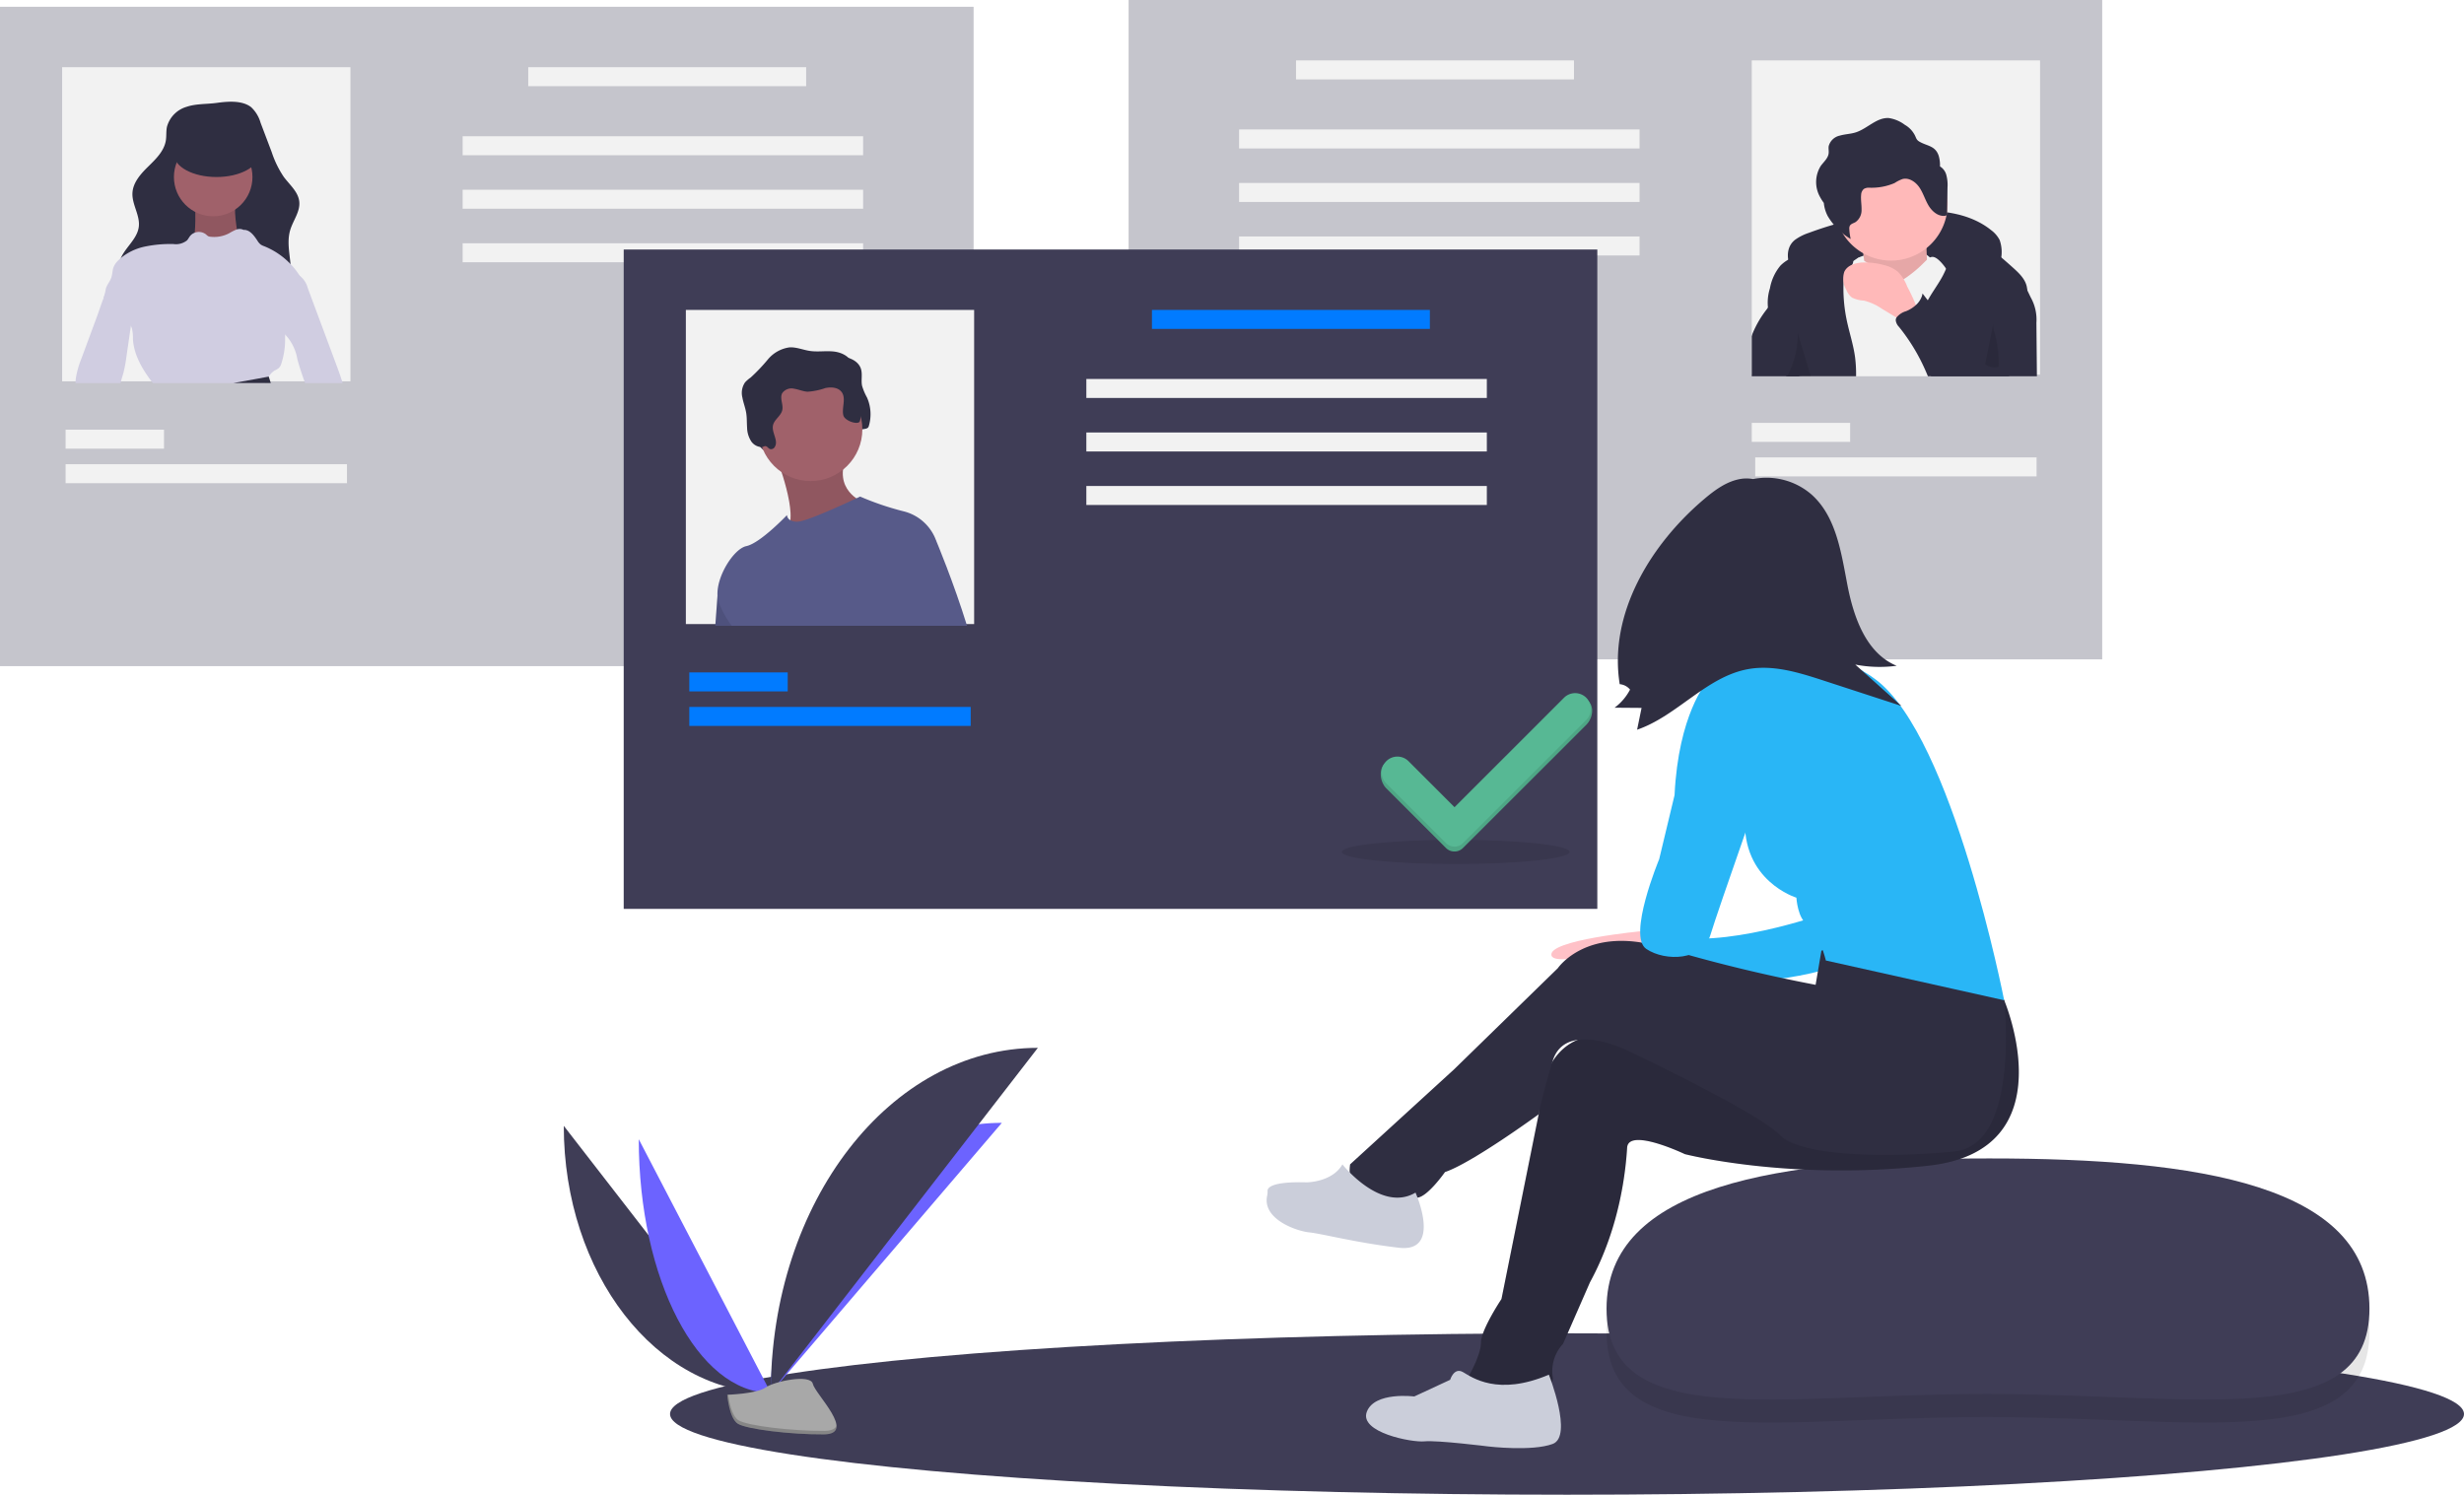 <svg xmlns="http://www.w3.org/2000/svg" width="537.346" height="326" viewBox="0 0 537.346 326">
  <g id="emegrency-contact-image" transform="translate(0 0)">
    <ellipse id="Ellipse_240" data-name="Ellipse 240" cx="195.612" cy="17.6" rx="195.612" ry="17.6" transform="translate(146.122 290.8)" fill="#3f3d56"/>
    <rect id="Rectangle_292" data-name="Rectangle 292" width="212.322" height="143.807" transform="translate(458.444 143.807) rotate(180)" fill="#3f3d56" opacity="0.3"/>
    <rect id="Rectangle_293" data-name="Rectangle 293" width="62.868" height="68.515" transform="translate(382.023 13.176)" fill="#f2f2f2"/>
    <rect id="Rectangle_294" data-name="Rectangle 294" width="60.609" height="4.141" transform="translate(343.247 17.317) rotate(180)" fill="#f2f2f2"/>
    <rect id="Rectangle_295" data-name="Rectangle 295" width="21.458" height="4.141" transform="translate(403.481 96.373) rotate(180)" fill="#f2f2f2"/>
    <rect id="Rectangle_296" data-name="Rectangle 296" width="61.363" height="4.141" transform="translate(444.138 103.902) rotate(180)" fill="#f2f2f2"/>
    <rect id="Rectangle_297" data-name="Rectangle 297" width="87.338" height="4.141" transform="translate(357.553 32.376) rotate(180)" fill="#f2f2f2"/>
    <rect id="Rectangle_298" data-name="Rectangle 298" width="87.338" height="4.141" transform="translate(357.553 44.046) rotate(180)" fill="#f2f2f2"/>
    <rect id="Rectangle_299" data-name="Rectangle 299" width="87.338" height="4.141" transform="translate(357.553 55.716) rotate(180)" fill="#f2f2f2"/>
    <path id="Path_756" data-name="Path 756" d="M842.637,223.6a11.12,11.12,0,0,1,3.044-1.527,77.626,77.626,0,0,1,21.449-4.669c6.378-.452,13.29.085,18.272,4.093a6.283,6.283,0,0,1,1.854,2.159,7.91,7.91,0,0,1,.234,4.4,4.975,4.975,0,0,1-.427,1.657,3.722,3.722,0,0,1-3.754,1.57c-1.433-.153-2.779-.76-4.193-1.041a18.744,18.744,0,0,0-2.648-.27l-8.868-.48c-5.514-.3-11.1-.592-16.511.521a16.446,16.446,0,0,0-4.77,1.644c-1.235.694-2.067,1.689-3.214.408C841.091,229.816,839.977,225.679,842.637,223.6Z" transform="translate(-451.173 -171.3)" fill="#2f2e41"/>
    <path id="Path_757" data-name="Path 757" d="M869.074,235.53s11.928-5.347,16.452.823-2.468,3.7-2.468,3.7l-7.815,2.468-8.637-1.645Z" transform="translate(-463.868 -179.309)" fill="#f2f2f2"/>
    <path id="Path_758" data-name="Path 758" d="M872.741,226.225s1.645,7.815.411,9.871,6.992,4.936,6.992,4.936l7.815-3.29s-2.057-12.75,0-15.218Z" transform="translate(-466.918 -173.911)" fill="#ffb9b9"/>
    <path id="Path_759" data-name="Path 759" d="M872.741,226.225s1.645,7.815.411,9.871,6.992,4.936,6.992,4.936l7.815-3.29s-2.057-12.75,0-15.218Z" transform="translate(-466.918 -173.911)" opacity="0.1"/>
    <path id="Path_760" data-name="Path 760" d="M885.968,202.146a12.349,12.349,0,0,1-12.339,12.339,12.043,12.043,0,0,1-2.192-.2,12.339,12.339,0,1,1,14.531-12.142Z" transform="translate(-461.226 -157.646)" fill="#ffb9b9"/>
    <path id="Path_761" data-name="Path 761" d="M886.278,263.3H846.927l.892-3.874,3.862-16.831,4.465-3.015,0,0,2.1-1.419,1.043-.7s.617.282,1.329.666c.207.117.418.237.629.365,0,0,0,0,0,0a7.366,7.366,0,0,1,.971.674c.056.053.105.1.154.147.783.783,3.068,4.939,6.848,2.812a5.761,5.761,0,0,0,.553-.346,27.376,27.376,0,0,0,2.812-2.232c.794-.727,1.31-1.288,1.732-1.675a2.734,2.734,0,0,1,.64-.474,1.216,1.216,0,0,1,.576-.139c1.235,0,2.88,2.466,2.88,2.466l.049.143,0,.011,5.191,15.585Z" transform="translate(-454.085 -181.232)" fill="#f2f2f2"/>
    <path id="Path_762" data-name="Path 762" d="M839.672,260.743H851.6a29.012,29.012,0,0,0-.215-4.126c-.365-2.752-1.261-5.4-1.826-8.12a34.159,34.159,0,0,1-.719-7.243c0-.335.011-.674.041-1.013a4.636,4.636,0,0,1,.651-2.2c.282-.433.67-.8.971-1.216a2.788,2.788,0,0,0,.275-.433v0a2.485,2.485,0,0,0,.1-.23,1.856,1.856,0,0,0,.113-.561,3.433,3.433,0,0,0-2.274-2.951,8.5,8.5,0,0,0-5.327-.215,25.357,25.357,0,0,0-5.007,2.048c-.538.264-1.073.535-1.589.836a7.889,7.889,0,0,0-1.683,1.28,10.654,10.654,0,0,0-2.293,4.943,10.451,10.451,0,0,0-.433,4.216c0,.045.015.094.023.139.448,2.345,2.36,4.107,3.381,6.268a13.726,13.726,0,0,1,.632,8.162c-.023.139-.049.279-.075.418h3.324Z" transform="translate(-446.83 -178.675)" fill="#2f2e41"/>
    <path id="Path_763" data-name="Path 763" d="M920.864,242.868a93.2,93.2,0,0,0-3.249,15.062h-17q-.666-1.818-1.329-3.64a27.293,27.293,0,0,1-.907-2.8,13.407,13.407,0,0,1-.38-3.373c0-.271.011-.546.034-.817a.011.011,0,0,0,0-.015,13.471,13.471,0,0,1,.983-4.167,15.541,15.541,0,0,1,.866-1.758c.791-1.431,1.747-2.778,2.6-4.179a19.173,19.173,0,0,0,1.382-2.68.014.014,0,0,1,0-.011,9.621,9.621,0,0,0,.779-3.746c-.026-1.66-2.835-4.555.218-4.277,4.167.376,7.748,2.775,11.011,5.508.87.73,1.72,1.487,2.552,2.232,1.287,1.16,2.646,2.424,3.034,4.115a4.386,4.386,0,0,1,.109.821A11.269,11.269,0,0,1,920.864,242.868Z" transform="translate(-479.474 -175.862)" fill="#2f2e41"/>
    <path id="Path_764" data-name="Path 764" d="M878.977,244.906a9.192,9.192,0,0,0-1.93-3.112A7.161,7.161,0,0,0,874.1,240.3a16.125,16.125,0,0,0-4.325-.62c-1.742-.011-3.762.456-4.5,2.033a4.8,4.8,0,0,0,.459,3.986,3.907,3.907,0,0,0,1.219,1.647,6.769,6.769,0,0,0,2.613.661,12.054,12.054,0,0,1,3.862,1.75l3.051,1.844,5.24,3.168c-.138-.083-.089-3.677-.25-4.266A41.437,41.437,0,0,0,878.977,244.906Z" transform="translate(-463.069 -182.441)" fill="#ffb9b9"/>
    <path id="Path_765" data-name="Path 765" d="M881.7,189.369a3.132,3.132,0,0,0-1.358-1.773,7.189,7.189,0,0,0-.287-2.34c-.747-2.209-2.517-2.083-4.188-3.059-.725-.424-.68-.8-1.057-1.494a5.546,5.546,0,0,0-2.137-2.18,7.689,7.689,0,0,0-3.47-1.472c-2.664-.182-4.706,2.324-7.253,3.128-1.122.354-2.328.369-3.456.7a3.18,3.18,0,0,0-2.422,2.3c-.078.538.059,1.089-.019,1.627-.156,1.069-1.094,1.817-1.722,2.7a6.641,6.641,0,0,0-.119,6.8,9.553,9.553,0,0,0,.8,1.252,7.7,7.7,0,0,0,.845,2.861,14.258,14.258,0,0,0,5.014,5.008,11.839,11.839,0,0,1-.3-2.135,1.474,1.474,0,0,1,.091-.708c.222-.464.809-.588,1.257-.842a3.176,3.176,0,0,0,1.317-2.759c.027-1.066-.2-2.134-.087-3.194a1.746,1.746,0,0,1,.6-1.284,2.064,2.064,0,0,1,1.126-.269,12.716,12.716,0,0,0,5.56-1.011,8.24,8.24,0,0,1,1.73-.875c1.424-.371,2.879.627,3.7,1.848s1.23,2.675,1.987,3.937,2.065,2.387,3.529,2.238a.586.586,0,0,0,.437-.194.656.656,0,0,0,.081-.372l.082-5.6A8.458,8.458,0,0,0,881.7,189.369Z" transform="translate(-457.273 -151.3)" fill="#2f2e41"/>
    <path id="Path_766" data-name="Path 766" d="M835.278,262.74q.4,3.3.486,6.629H825.411v-8.7c.053-.211.109-.418.177-.625a22.364,22.364,0,0,1,3.185-5.4c.057-.087.117-.173.173-.26a14.132,14.132,0,0,0,1.287-2.323c.169-.4.44-2.33.727-2.5,1.227-.712,2.225,2.33,2.394,3.008.6,2.413,1.126,4.849,1.521,7.307Q835.107,261.307,835.278,262.74Z" transform="translate(-443.389 -187.301)" fill="#2f2e41"/>
    <path id="Path_767" data-name="Path 767" d="M918.637,267.077H894.871c-.2-.478-.4-.956-.614-1.431a41.822,41.822,0,0,0-5.7-9.347,2.473,2.473,0,0,1-.7-1.4,1.182,1.182,0,0,1,.154-.629,4.106,4.106,0,0,1,2.093-1.389,7.212,7.212,0,0,0,2.176-1.37,4.667,4.667,0,0,0,1.257-1.856,4.07,4.07,0,0,0,.158-.64l.331.433c.267.354.538.7.813,1.054,2.635,3.384,5.53,6.72,9.171,8.726a15.431,15.431,0,0,0,3,1.276.786.786,0,0,0,.632,0,.765.765,0,0,0,.275-.5c.324-1.355.437-2.752.674-4.126a23.5,23.5,0,0,1,2.481-7.145c.674-1.254,2.865-5.835,4.254-2.948q.6,1.248,1.2,2.5c.252.531.508,1.058.764,1.589a9.88,9.88,0,0,1,1.239,5.534Q918.584,261.249,918.637,267.077Z" transform="translate(-474.431 -185.009)" fill="#2f2e41"/>
    <path id="Path_768" data-name="Path 768" d="M843.894,279.706h2.059l-1.167-3.874-1.683-5.583a18.209,18.209,0,0,1-.162,2.827,18.826,18.826,0,0,1-1.641,5.587c-.162.343-.335.689-.474,1.043Z" transform="translate(-451.052 -197.638)" opacity="0.1"/>
    <path id="Path_769" data-name="Path 769" d="M928.471,265.38a4.022,4.022,0,0,0,.2,2.444,24.619,24.619,0,0,1,.9,7.144.26.26,0,0,1-.3.312,3.279,3.279,0,0,1-2.68-.636Z" transform="translate(-493.684 -195.217)" opacity="0.1"/>
    <rect id="Rectangle_304" data-name="Rectangle 304" width="212.322" height="143.807" transform="translate(0 1.48)" fill="#3f3d56" opacity="0.3"/>
    <rect id="Rectangle_305" data-name="Rectangle 305" width="62.868" height="68.515" transform="translate(13.552 14.656)" fill="#f2f2f2"/>
    <rect id="Rectangle_306" data-name="Rectangle 306" width="60.609" height="4.141" transform="translate(115.196 14.656)" fill="#f2f2f2"/>
    <rect id="Rectangle_307" data-name="Rectangle 307" width="21.458" height="4.141" transform="translate(14.305 93.712)" fill="#f2f2f2"/>
    <rect id="Rectangle_308" data-name="Rectangle 308" width="61.363" height="4.141" transform="translate(14.305 101.242)" fill="#f2f2f2"/>
    <rect id="Rectangle_309" data-name="Rectangle 309" width="87.338" height="4.141" transform="translate(100.891 29.715)" fill="#f2f2f2"/>
    <rect id="Rectangle_310" data-name="Rectangle 310" width="87.338" height="4.141" transform="translate(100.891 41.385)" fill="#f2f2f2"/>
    <rect id="Rectangle_311" data-name="Rectangle 311" width="87.338" height="4.141" transform="translate(100.891 53.055)" fill="#f2f2f2"/>
    <path id="Path_770" data-name="Path 770" d="M199.98,268.483h-8.173q-.943-2.535-1.675-5.135a10.258,10.258,0,0,0-2.665-5.432,10.079,10.079,0,0,1-1.148-1.559,7.32,7.32,0,0,1-.723-4.438,11.533,11.533,0,0,1,.211-1.257c.358-1.607.956-3.151,1.457-4.717a1.789,1.789,0,0,1,1.461-1.208,2.9,2.9,0,0,1,1.6.184,1.982,1.982,0,0,1,.32.166,4.941,4.941,0,0,1,1.728,2.643q2.558,6.867,5.112,13.733.5,1.333.994,2.673c.489,1.31.975,2.62,1.389,3.957C199.9,268.223,199.942,268.35,199.98,268.483Z" transform="translate(-125.268 -184.934)" fill="#d0cde1"/>
    <path id="Path_771" data-name="Path 771" d="M131.986,171.082a6.258,6.258,0,0,0-4.289,4.4c-.193.975-.075,1.989-.237,2.97-.376,2.275-2.162,4.012-3.809,5.626s-3.348,3.489-3.468,5.791c-.132,2.521,1.7,4.884,1.381,7.389-.368,2.91-3.441,4.8-4.2,7.629a7.34,7.34,0,0,0,1.137,5.6,16.028,16.028,0,0,0,8.83,6.5,36.783,36.783,0,0,0,11.06,1.441c4.545.048,9.479-.343,12.894-3.342a10.329,10.329,0,0,0,3.429-6.725c.324-3.474-1.126-7.064-.125-10.407.63-2.1,2.208-4.025,1.973-6.209-.23-2.135-2.095-3.648-3.374-5.373a21.839,21.839,0,0,1-2.629-5.387l-2.43-6.415a7.446,7.446,0,0,0-2.067-3.415c-1.993-1.549-5.2-1.245-7.529-.925C136.367,170.526,134.065,170.379,131.986,171.082Z" transform="translate(-91.298 -147.785)" fill="#2f2e41"/>
    <path id="Path_772" data-name="Path 772" d="M149.8,212.829s.238,7.136-.476,7.85,2.854,5.471,2.854,5.471l6.422-.238,3.33-2.617-2.854-3.806s-1.189-6.185-.238-7.612S149.8,212.829,149.8,212.829Z" transform="translate(-107.229 -168.392)" fill="#a0616a"/>
    <path id="Path_773" data-name="Path 773" d="M149.8,212.829s.238,7.136-.476,7.85,2.854,5.471,2.854,5.471l6.422-.238,3.33-2.617-2.854-3.806s-1.189-6.185-.238-7.612S149.8,212.829,149.8,212.829Z" transform="translate(-107.229 -168.392)" opacity="0.1"/>
    <circle id="Ellipse_241" data-name="Ellipse 241" cx="8.563" cy="8.563" r="8.563" transform="translate(37.93 30.046)" fill="#a0616a"/>
    <path id="Path_774" data-name="Path 774" d="M138.936,258.761h6.942c.26-.471.5-.96.787-1.4v0a3.843,3.843,0,0,1,1.265-1.325,4.985,4.985,0,0,0,.937-.561,2.418,2.418,0,0,0,.572-1.069,16.567,16.567,0,0,0,.783-4.615c.011-.527,0-1.062.03-1.589a6.679,6.679,0,0,1,.158-1.223,9.635,9.635,0,0,1,1.028-2.327q1.412-2.569,2.831-5.139a3.592,3.592,0,0,0,.192-1.506,3.712,3.712,0,0,0-.61-1.931c-.132-.237-.275-.474-.425-.7a15.636,15.636,0,0,0-2.018-2.575,16.324,16.324,0,0,0-5.745-3.889,3.334,3.334,0,0,1-.772-.376,3.2,3.2,0,0,1-.708-.847c-.753-1.133-1.671-2.409-3.03-2.338a1.863,1.863,0,0,0-1.438-.1,1.966,1.966,0,0,0-.211.068,13.38,13.38,0,0,0-1.51.787,7.008,7.008,0,0,1-4.066.738,1.377,1.377,0,0,1-.474-.12,2.431,2.431,0,0,1-.437-.354,2.51,2.51,0,0,0-2.5-.4,2.266,2.266,0,0,0-.994.7c-.248.312-.422.689-.7.983a3.867,3.867,0,0,1-2.925.787,27.032,27.032,0,0,0-6.426.591,12.216,12.216,0,0,0-5.06,2.447l0,0c-.2.173-.392.35-.58.538a4.3,4.3,0,0,0-1,1.431c-.286.738-.248,1.57-.508,2.319-.286.84-.922,1.525-1.178,2.368a9.522,9.522,0,0,1-.493,1.927c.015.011.026.023.041.034,1.37,1.2,2.541,2.786,3.915,3.979a7.9,7.9,0,0,1,1.988,2.221,3.669,3.669,0,0,1,.245.6,9.262,9.262,0,0,1,.2,2.191c.173,3.52,2.082,6.712,4.216,9.513.041.056.083.113.128.166Z" transform="translate(-88.054 -175.213)" fill="#d0cde1"/>
    <path id="Path_775" data-name="Path 775" d="M110.538,259.554q-.486,3.371-.979,6.739a29.361,29.361,0,0,1-.67,3.569c-.2.727-.448,1.438-.625,2.165h-9.8a9.392,9.392,0,0,1,.094-1.216,20.1,20.1,0,0,1,1.223-4.22q1.711-4.619,3.418-9.246c.486-1.314.9-2.688,1.438-3.991.094-.241.2-.482.3-.715.568-1.25,2.146-.738,3.313-.55a3.146,3.146,0,0,1,.926.263,2.39,2.39,0,0,1,.87.821c1.107,1.638.866,3.8.58,5.76Q110.583,259.244,110.538,259.554Z" transform="translate(-81.991 -188.478)" fill="#d0cde1"/>
    <path id="Path_776" data-name="Path 776" d="M174.623,289.2c.015.053.177.614.444,1.4h-8.173c4.051-.7,7.729-1.408,7.729-1.408Z" transform="translate(-116.012 -207.058)" fill="#2f2e41"/>
    <ellipse id="Ellipse_242" data-name="Ellipse 242" cx="9.277" cy="4.995" rx="9.277" ry="4.995" transform="translate(37.93 28.618)" fill="#2f2e41"/>
    <rect id="Rectangle_316" data-name="Rectangle 316" width="212.322" height="143.807" transform="translate(136.018 54.42)" fill="#3f3d56"/>
    <ellipse id="Ellipse_243" data-name="Ellipse 243" cx="24.846" cy="2.635" rx="24.846" ry="2.635" transform="translate(292.624 183.169)" opacity="0.1"/>
    <rect id="Rectangle_317" data-name="Rectangle 317" width="62.868" height="68.515" transform="translate(149.57 67.596)" fill="#f2f2f2"/>
    <path id="Path_777" data-name="Path 777" d="M397.389,300.918a.923.923,0,0,0,1.082-.447c.87-1.37-.731-3.137-.385-4.722.278-1.27,1.721-2.024,2.016-3.29.287-1.23-.6-2.617,0-3.73a2.478,2.478,0,0,1,2.614-.949c.978.153,1.906.583,2.894.643a14.194,14.194,0,0,0,3.858-.786c1.287-.287,2.857-.175,3.614.9.972,1.386-.014,3.317.325,4.976.269,1.317,1.372,2.408,1.4,3.753.008.478-1.248.093-1.181.566s-.527.057-.052,0a.94.94,0,0,0,.714-.849c.056-.394.8-.526.789-.924-.02-.933,1.667-.3,1.944-1.195a9.033,9.033,0,0,0-.369-6.3A12.623,12.623,0,0,1,415.571,286c-.248-1.237.142-2.565-.267-3.758-.551-1.608-2.373-2.428-4.065-2.595s-3.411.132-5.093-.114c-1.507-.22-2.966-.873-4.486-.778a7.453,7.453,0,0,0-4.675,2.608,39.285,39.285,0,0,1-3.773,3.967,7.4,7.4,0,0,0-1.21,1.041,4.063,4.063,0,0,0-.6,3.3c.2,1.135.646,2.217.833,3.355.176,1.069.121,2.161.2,3.242a5.7,5.7,0,0,0,.951,3.06,2.888,2.888,0,0,0,2.248,1.174c.3.007.561-.266.869-.2C396.882,300.4,397.048,300.762,397.389,300.918Z" transform="translate(-227.575 -201.864)" fill="#2f2e41"/>
    <path id="Path_778" data-name="Path 778" d="M375.913,386.138c.275-3.768.482-6.584.482-6.584l1.777-4.683,5.7,11.267Z" transform="translate(-219.924 -249.649)" fill="#575a89"/>
    <path id="Path_779" data-name="Path 779" d="M375.913,386.138c.275-3.768.482-6.584.482-6.584l1.777-4.683,5.7,11.267Z" transform="translate(-219.924 -249.649)" opacity="0.1"/>
    <path id="Path_780" data-name="Path 780" d="M402.2,320.34s5.318,13.537,2.256,16.115,17.082-4.351,17.082-4.351l-.483-1.773s-6.607-2.578-3.384-9.992S402.2,320.34,402.2,320.34Z" transform="translate(-232.991 -220.902)" fill="#a0616a"/>
    <path id="Path_781" data-name="Path 781" d="M402.2,320.34s5.318,13.537,2.256,16.115,17.082-4.351,17.082-4.351l-.483-1.773s-6.607-2.578-3.384-9.992S402.2,320.34,402.2,320.34Z" transform="translate(-232.991 -220.902)" opacity="0.1"/>
    <circle id="Ellipse_244" data-name="Ellipse 244" cx="11.281" cy="11.281" r="11.281" transform="translate(165.499 82.355)" fill="#a0616a"/>
    <path id="Path_782" data-name="Path 782" d="M424.565,350.891l-.124,2.462c-.162,3.189-.452,9.163-.742,16.056H379.97a21.68,21.68,0,0,1-2.782-4.981,5.375,5.375,0,0,1-.328-1.6c-.241-4.273,3.588-10.236,6.291-10.8,3.061-.648,8.862-6.769,8.862-6.769a1.38,1.38,0,0,0,.738,1.114v0a3,3,0,0,0,1.517.331c1.89,0,10.2-3.836,12.871-5.09.523-.245.828-.392.828-.392a62.551,62.551,0,0,0,9.509,3.226A10.114,10.114,0,0,1,424.565,350.891Z" transform="translate(-220.39 -232.92)" fill="#575a89"/>
    <path id="Path_783" data-name="Path 783" d="M393.543,298.675a.923.923,0,0,0,1.082-.447c.87-1.37-.731-3.137-.385-4.722.278-1.27,1.721-2.024,2.016-3.29.287-1.23-.6-2.617,0-3.73a2.478,2.478,0,0,1,2.614-.949c.978.153,1.906.583,2.894.643a14.2,14.2,0,0,0,3.858-.786c1.287-.287,2.857-.175,3.614.9.972,1.386-.014,3.317.325,4.976.269,1.317,3.331,2.242,3.609,1.351a9.033,9.033,0,0,0-.369-6.3,12.621,12.621,0,0,1-1.076-2.563c-.248-1.237.142-2.565-.267-3.758-.551-1.608-2.373-2.428-4.065-2.595s-3.411.132-5.093-.114c-1.507-.22-2.966-.873-4.486-.778a7.454,7.454,0,0,0-4.675,2.608,39.285,39.285,0,0,1-3.773,3.967,7.4,7.4,0,0,0-1.21,1.041,4.063,4.063,0,0,0-.6,3.3c.2,1.135.646,2.217.833,3.355.176,1.069.121,2.161.2,3.242a5.7,5.7,0,0,0,.951,3.06,2.888,2.888,0,0,0,2.248,1.174c.3.007.561-.266.869-.2C393.036,298.154,393.2,298.518,393.543,298.675Z" transform="translate(-225.663 -200.749)" fill="#2f2e41"/>
    <path id="Path_784" data-name="Path 784" d="M468.486,378.97H455.724c-.971-7.123-1.773-14.569-1.773-14.569l2.579-1.129,5.24-2.82s.384.911,1,2.462C464.089,366.23,466.479,372.472,468.486,378.97Z" transform="translate(-258.72 -242.481)" opacity="0.1"/>
    <path id="Path_785" data-name="Path 785" d="M466.664,377.217h-14.4c-2.135-7.793-4.239-16.263-4.239-16.263l5.481-4.028,6.445,1.773S463.72,367.677,466.664,377.217Z" transform="translate(-255.772 -240.728)" fill="#575a89"/>
    <rect id="Rectangle_318" data-name="Rectangle 318" width="60.609" height="4.141" transform="translate(251.214 67.596)" fill="#017bff"/>
    <rect id="Rectangle_319" data-name="Rectangle 319" width="21.458" height="4.141" transform="translate(150.323 146.653)" fill="#017bff"/>
    <rect id="Rectangle_320" data-name="Rectangle 320" width="61.363" height="4.141" transform="translate(150.323 154.182)" fill="#017bff"/>
    <rect id="Rectangle_321" data-name="Rectangle 321" width="87.338" height="4.141" transform="translate(236.908 82.655)" fill="#f2f2f2"/>
    <rect id="Rectangle_322" data-name="Rectangle 322" width="87.338" height="4.141" transform="translate(236.908 94.325)" fill="#f2f2f2"/>
    <rect id="Rectangle_323" data-name="Rectangle 323" width="87.338" height="4.141" transform="translate(236.908 105.995)" fill="#f2f2f2"/>
    <path id="Path_786" data-name="Path 786" d="M704.484,429.437l-23.875,23.875-10.035-10.035a3.43,3.43,0,0,0-4.851,0l-.36-.539c-1.34,1.34-.979,4.051.36,5.39l13.02,13.02a2.617,2.617,0,0,0,3.7,0l26.889-26.861c1.34-1.339,1.827-3.795.487-5.134h0C708.48,427.815,705.823,428.1,704.484,429.437Z" transform="translate(-363.403 -276.202)" fill="#57b894"/>
    <path id="Path_787" data-name="Path 787" d="M704.484,429.437l-23.875,23.875-10.035-10.035a3.43,3.43,0,0,0-4.851,0l-.36-.539c-1.34,1.34-.979,4.051.36,5.39l13.02,13.02a2.617,2.617,0,0,0,3.7,0l26.889-26.861c1.34-1.339,1.827-3.795.487-5.134h0C708.48,427.815,705.823,428.1,704.484,429.437Z" transform="translate(-363.403 -276.202)" opacity="0.1"/>
    <path id="Path_788" data-name="Path 788" d="M704.68,427.483,680.8,451.358,670.77,441.323a3.43,3.43,0,0,0-4.851,0h0a3.43,3.43,0,0,0,0,4.851l13.02,13.02a2.617,2.617,0,0,0,3.7,0l26.889-26.861a3.429,3.429,0,0,0,0-4.851h0A3.429,3.429,0,0,0,704.68,427.483Z" transform="translate(-363.599 -275.306)" fill="#57b894"/>
    <path id="Path_789" data-name="Path 789" d="M928.808,671.069c0,26.92-37.523,18.593-83.466,18.593s-82.908,8.327-82.908-18.593,37.518-32.775,83.461-32.775S928.808,644.15,928.808,671.069Z" transform="translate(-412.08 -380.609)" opacity="0.1"/>
    <path id="Path_790" data-name="Path 790" d="M928.808,661.069c0,26.92-37.523,18.593-83.466,18.593s-82.908,8.327-82.908-18.593,37.518-32.775,83.461-32.775S928.808,634.149,928.808,661.069Z" transform="translate(-412.08 -375.637)" fill="#3f3d56"/>
    <path id="Path_791" data-name="Path 791" d="M760.049,525.762l-1.7,1.974s-20.674,1.941-19.834,5.3,24.891-4.475,24.891-4.475Z" transform="translate(-400.176 -324.664)" fill="#ffc1c7"/>
    <path id="Path_792" data-name="Path 792" d="M822.156,522.425s-22.094,7.831-34.12,4.475l5.593,11.187s28.526-.839,33.56-5.873S822.156,522.425,822.156,522.425Z" transform="translate(-424.808 -323.005)" fill="#29b6f6"/>
    <circle id="Ellipse_245" data-name="Ellipse 245" cx="14.822" cy="14.822" r="14.822" transform="translate(367.563 109.786)" fill="#ffc1c7"/>
    <path id="Path_794" data-name="Path 794" d="M828.625,394.629a11.562,11.562,0,0,0,1.92,2.662,24.244,24.244,0,0,0,7.145,5.346,243.468,243.468,0,0,1-25.457,3.785c.9-3.178-.285-6.576-1.882-9.468s-3.631-5.587-4.63-8.736l10.019.269c1.818.049,3.641.1,5.459.014,1.358-.066,3.621-.88,4.889-.581C828.768,388.555,827.454,392.252,828.625,394.629Z" transform="translate(-433.6 -256.105)" fill="#ffc1c7"/>
    <path id="Path_795" data-name="Path 795" d="M810.9,535.519l8.39,10.068s13.983,32.721-16.5,36.077-53.137-2.517-53.137-2.517-12.305-5.873-12.585-1.4-1.4,17.06-8.11,29.365l-5.873,13.424a8.671,8.671,0,0,0-2.237,7.271c.839,4.2-18.738,5.593-18.458,0,0,0,2.8-4.754,2.8-7.551s4.475-9.509,4.475-9.509l8.11-40.272s-.559-20.7,18.458-16.78,46.145-.839,46.145-.839l6.153-21.534Z" transform="translate(-382.226 -327.429)" fill="#2f2e41"/>
    <path id="Path_796" data-name="Path 796" d="M810.9,535.519l8.39,10.068s13.983,32.721-16.5,36.077-53.137-2.517-53.137-2.517-12.305-5.873-12.585-1.4-1.4,17.06-8.11,29.365l-5.873,13.424a8.671,8.671,0,0,0-2.237,7.271c.839,4.2-18.738,5.593-18.458,0,0,0,2.8-4.754,2.8-7.551s4.475-9.509,4.475-9.509l8.11-40.272s-.559-20.7,18.458-16.78,46.145-.839,46.145-.839l6.153-21.534Z" transform="translate(-382.226 -327.429)" opacity="0.1"/>
    <path id="Path_797" data-name="Path 797" d="M753.9,535.966s25.59-9.611,39.853,10.8c0,0,3.636,31.6-10.907,33s-33.56,1.119-38.035-3.636-32.721-18.178-32.721-18.178-14.061-7.172-16.819,2.147-3.038,11.557-3.038,11.557-14.543,10.627-20.416,12.585c0,0-3.915,5.593-6.153,5.593s-15.941,3.076-14.543-7.271l22.653-20.7,22.653-22.094s6.432-9.509,22.933-4.475a341.144,341.144,0,0,0,33.281,8.11Z" transform="translate(-356.693 -328.613)" fill="#2f2e41"/>
    <path id="Path_798" data-name="Path 798" d="M698,721.272s5.314,13.424.839,15.1-13.983.559-13.983.559-11.187-1.4-13.983-1.119-14.263-1.958-12.585-6.432,10.348-3.356,10.348-3.356l7.831-3.636s.839-2.8,2.8-1.678S686.813,726.026,698,721.272Z" transform="translate(-360.221 -421.451)" fill="#cbceda"/>
    <path id="Path_799" data-name="Path 799" d="M647.492,637.028s5.873,13.144-3.636,12.026-16.78-3.076-19.577-3.356c-2.69-.269-10.3-2.867-9.13-8.043a4.6,4.6,0,0,0,.076-1.016c0-.695.944-2.058,8.495-1.848,0,0,5.593,0,7.831-3.915C631.551,630.876,639.94,641.5,647.492,637.028Z" transform="translate(-338.798 -376.92)" fill="#cbceda"/>
    <path id="Path_800" data-name="Path 800" d="M805.834,415.118s20.136-12.585,36.916,0,27.967,69.917,27.967,69.917l-38.874-8.67s-1.678-6.712-3.915-7.831-2.517-5.873-2.517-5.873-12.026-3.636-11.187-17.619S805.834,415.118,805.834,415.118Z" transform="translate(-433.656 -266.878)" fill="#29b6f6"/>
    <path id="Path_801" data-name="Path 801" d="M801.861,421.76H791.514s-6.153,6.992-6.992,24.611l-3.356,13.984s-6.992,16.78-2.8,19.577,12.305,2.517,13.983-3.076S805.5,438.82,805.5,438.82Z" transform="translate(-419.336 -272.96)" fill="#29b6f6"/>
    <path id="Path_802" data-name="Path 802" d="M793.372,334.183a14.983,14.983,0,0,1,15.5,2.541c5.371,4.793,6.455,12.613,7.812,19.682s4.089,14.942,10.752,17.668a28.013,28.013,0,0,1-9.027-.263l10.069,9.023-16.962-5.529c-5.323-1.735-10.914-3.492-16.427-2.512-9.132,1.623-15.49,10.208-24.262,13.224l.975-4.756-5.885-.045a11.526,11.526,0,0,0,3.372-3.95,3.263,3.263,0,0,0-2.251-1.178c-2.453-15.3,6.633-30.427,18.474-40.423,2.329-1.966,4.906-3.855,7.914-4.347s6.52.853,7.566,3.716" transform="translate(-413.812 -228.865)" fill="#2f2e41"/>
    <path id="Path_803" data-name="Path 803" d="M310.2,614.159c0,32.191,20.195,58.24,45.152,58.24" transform="translate(-187.253 -368.61)" fill="#3f3d56"/>
    <path id="Path_804" data-name="Path 804" d="M399.987,671.753c0-32.553,22.536-58.894,50.387-58.894" transform="translate(-231.892 -367.964)" fill="#6c63ff"/>
    <path id="Path_805" data-name="Path 805" d="M342.729,619.963c0,30.578,12.878,55.321,28.793,55.321" transform="translate(-203.427 -371.495)" fill="#6c63ff"/>
    <path id="Path_806" data-name="Path 806" d="M399.987,655.579c0-41.6,26.049-75.253,58.24-75.253" transform="translate(-231.892 -351.79)" fill="#3f3d56"/>
    <path id="Path_807" data-name="Path 807" d="M381.1,727.372s6.4-.2,8.333-1.571,9.85-3.015,10.329-.811,9.623,10.961,2.394,11.019-16.8-1.126-18.724-2.3S381.1,727.372,381.1,727.372Z" transform="translate(-222.501 -423.173)" fill="#a8a8a8"/>
    <path id="Path_808" data-name="Path 808" d="M402.281,738.655c-7.229.058-16.8-1.126-18.724-2.3-1.467-.894-2.051-4.1-2.247-5.579l-.214.008s.406,5.164,2.332,6.338,11.494,2.358,18.724,2.3c2.087-.017,2.808-.759,2.768-1.859C404.631,738.227,403.835,738.642,402.281,738.655Z" transform="translate(-222.501 -426.585)" opacity="0.2"/>
  </g>
</svg>
